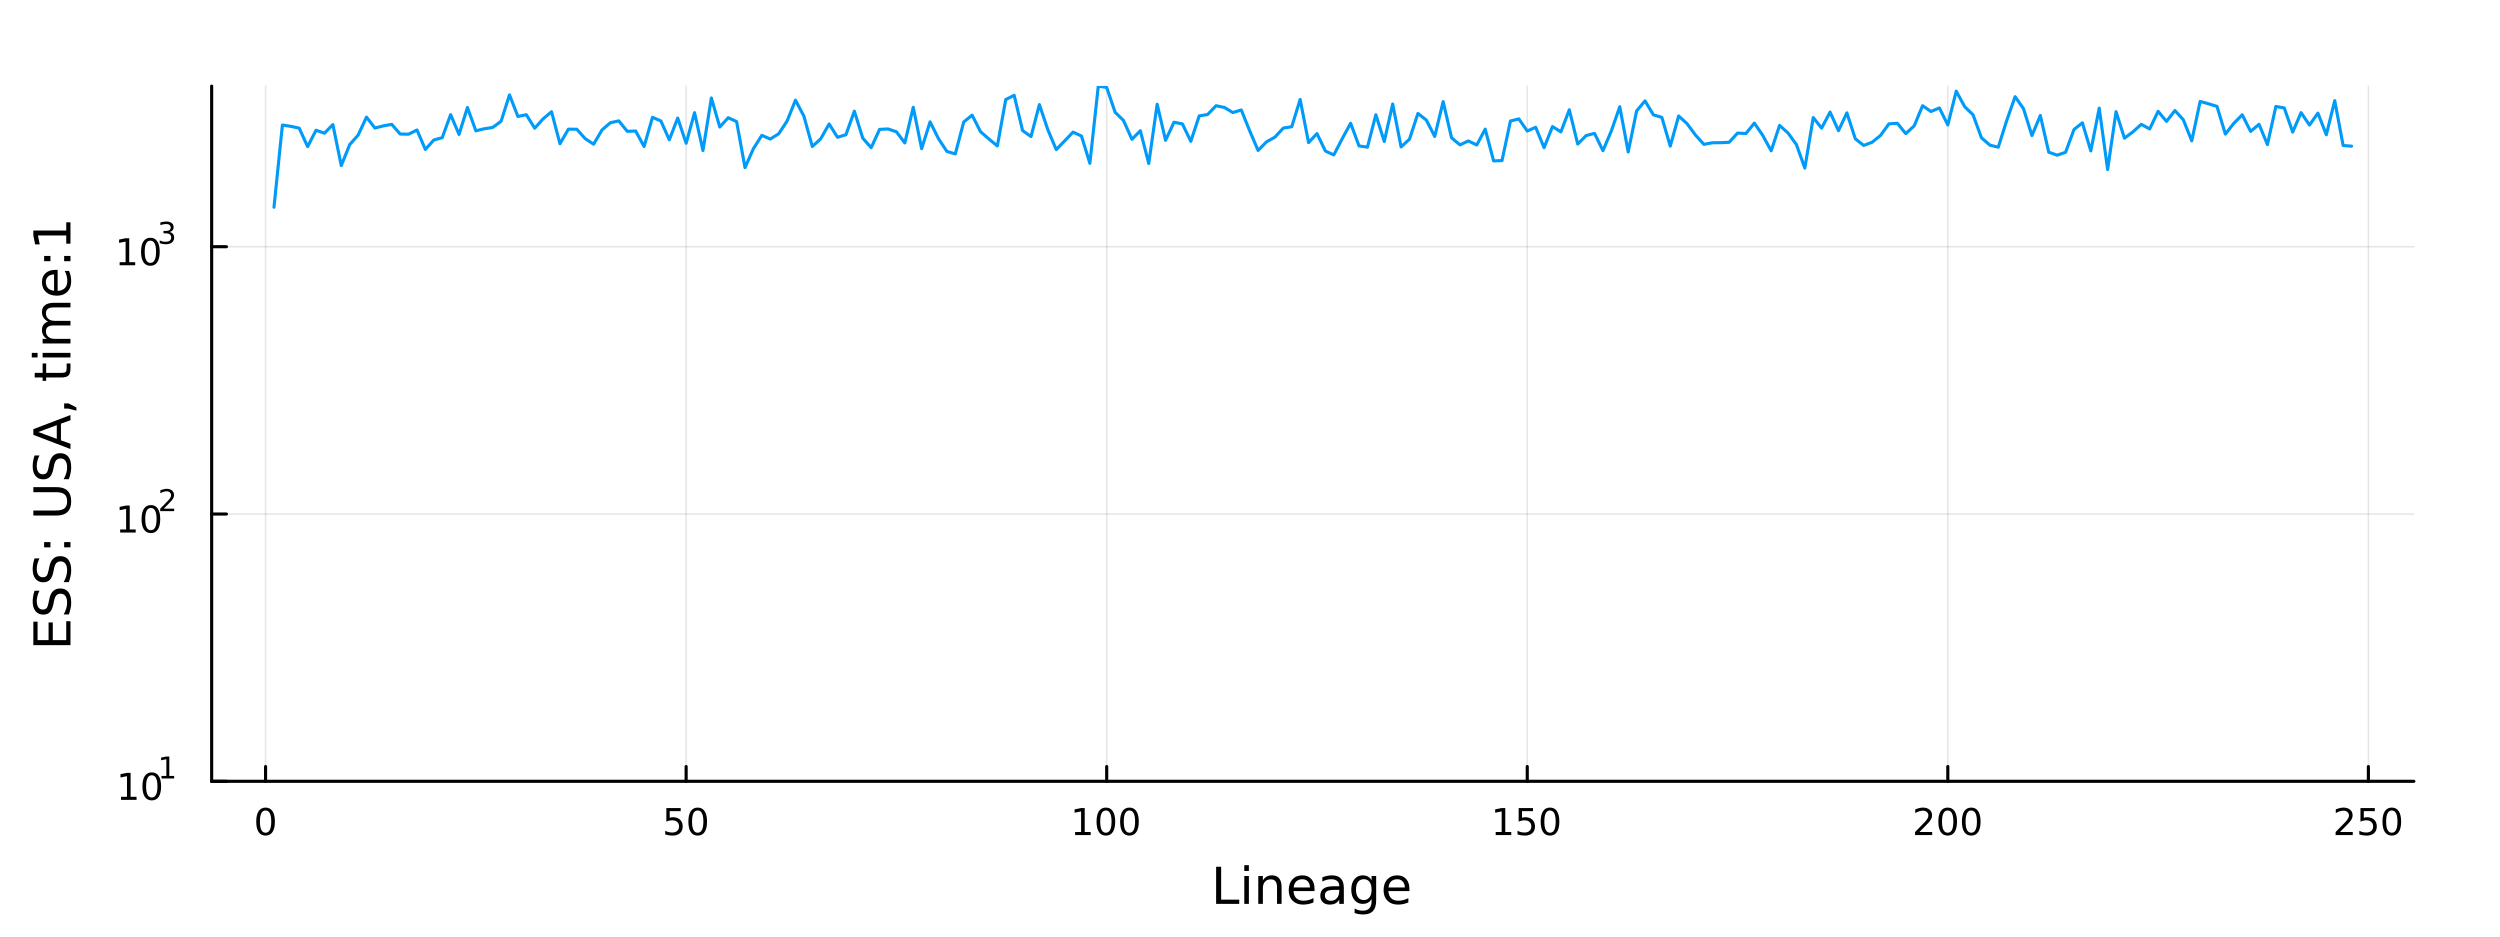 <?xml version="1.0" encoding="utf-8"?>
<svg xmlns="http://www.w3.org/2000/svg" xmlns:xlink="http://www.w3.org/1999/xlink" width="800" height="300" viewBox="0 0 3200 1200">
<rect x="0" y="0" width="3200" height="1200" fill="#333333" stroke="none"/>
<defs>
  <clipPath id="clip640">
    <rect x="0" y="0" width="3200" height="1200"/>
  </clipPath>
</defs>
<path clip-path="url(#clip640)" d="
M0 1200 L3200 1200 L3200 0 L0 0  Z
  " fill="#ffffff" fill-rule="evenodd" fill-opacity="1"/>
<defs>
  <clipPath id="clip641">
    <rect x="640" y="0" width="2241" height="1200"/>
  </clipPath>
</defs>
<path clip-path="url(#clip640)" d="
M270.918 1000.1 L3089.76 1000.1 L3089.76 110.236 L270.918 110.236  Z
  " fill="#ffffff" fill-rule="evenodd" fill-opacity="1"/>
<defs>
  <clipPath id="clip642">
    <rect x="270" y="110" width="2820" height="891"/>
  </clipPath>
</defs>
<polyline clip-path="url(#clip642)" style="stroke:#000000; stroke-linecap:round; stroke-linejoin:round; stroke-width:2; stroke-opacity:0.1; fill:none" points="
  339.93,1000.1 339.93,110.236 
  "/>
<polyline clip-path="url(#clip642)" style="stroke:#000000; stroke-linecap:round; stroke-linejoin:round; stroke-width:2; stroke-opacity:0.1; fill:none" points="
  878.248,1000.1 878.248,110.236 
  "/>
<polyline clip-path="url(#clip642)" style="stroke:#000000; stroke-linecap:round; stroke-linejoin:round; stroke-width:2; stroke-opacity:0.1; fill:none" points="
  1416.57,1000.1 1416.57,110.236 
  "/>
<polyline clip-path="url(#clip642)" style="stroke:#000000; stroke-linecap:round; stroke-linejoin:round; stroke-width:2; stroke-opacity:0.1; fill:none" points="
  1954.88,1000.1 1954.88,110.236 
  "/>
<polyline clip-path="url(#clip642)" style="stroke:#000000; stroke-linecap:round; stroke-linejoin:round; stroke-width:2; stroke-opacity:0.1; fill:none" points="
  2493.2,1000.1 2493.2,110.236 
  "/>
<polyline clip-path="url(#clip642)" style="stroke:#000000; stroke-linecap:round; stroke-linejoin:round; stroke-width:2; stroke-opacity:0.1; fill:none" points="
  3031.52,1000.1 3031.52,110.236 
  "/>
<polyline clip-path="url(#clip640)" style="stroke:#000000; stroke-linecap:round; stroke-linejoin:round; stroke-width:4; stroke-opacity:1; fill:none" points="
  270.918,1000.1 3089.76,1000.1 
  "/>
<polyline clip-path="url(#clip640)" style="stroke:#000000; stroke-linecap:round; stroke-linejoin:round; stroke-width:4; stroke-opacity:1; fill:none" points="
  339.93,1000.1 339.93,981.2 
  "/>
<polyline clip-path="url(#clip640)" style="stroke:#000000; stroke-linecap:round; stroke-linejoin:round; stroke-width:4; stroke-opacity:1; fill:none" points="
  878.248,1000.1 878.248,981.2 
  "/>
<polyline clip-path="url(#clip640)" style="stroke:#000000; stroke-linecap:round; stroke-linejoin:round; stroke-width:4; stroke-opacity:1; fill:none" points="
  1416.57,1000.1 1416.57,981.2 
  "/>
<polyline clip-path="url(#clip640)" style="stroke:#000000; stroke-linecap:round; stroke-linejoin:round; stroke-width:4; stroke-opacity:1; fill:none" points="
  1954.88,1000.1 1954.88,981.2 
  "/>
<polyline clip-path="url(#clip640)" style="stroke:#000000; stroke-linecap:round; stroke-linejoin:round; stroke-width:4; stroke-opacity:1; fill:none" points="
  2493.2,1000.1 2493.2,981.2 
  "/>
<polyline clip-path="url(#clip640)" style="stroke:#000000; stroke-linecap:round; stroke-linejoin:round; stroke-width:4; stroke-opacity:1; fill:none" points="
  3031.52,1000.1 3031.52,981.2 
  "/>
<path clip-path="url(#clip640)" d="M339.93 1037.42 Q336.319 1037.42 334.49 1040.98 Q332.685 1044.52 332.685 1051.65 Q332.685 1058.76 334.49 1062.32 Q336.319 1065.87 339.93 1065.87 Q343.564 1065.87 345.37 1062.32 Q347.198 1058.76 347.198 1051.65 Q347.198 1044.52 345.37 1040.98 Q343.564 1037.42 339.93 1037.42 M339.93 1033.71 Q345.74 1033.71 348.796 1038.32 Q351.874 1042.9 351.874 1051.65 Q351.874 1060.38 348.796 1064.99 Q345.74 1069.57 339.93 1069.57 Q334.12 1069.57 331.041 1064.99 Q327.986 1060.38 327.986 1051.65 Q327.986 1042.9 331.041 1038.32 Q334.12 1033.71 339.93 1033.71 Z" fill="#000000" fill-rule="evenodd" fill-opacity="1" /><path clip-path="url(#clip640)" d="M852.947 1034.34 L871.303 1034.34 L871.303 1038.27 L857.229 1038.27 L857.229 1046.75 Q858.248 1046.4 859.266 1046.24 Q860.285 1046.05 861.303 1046.05 Q867.09 1046.05 870.47 1049.22 Q873.849 1052.39 873.849 1057.81 Q873.849 1063.39 870.377 1066.49 Q866.905 1069.57 860.586 1069.57 Q858.41 1069.57 856.141 1069.2 Q853.896 1068.83 851.488 1068.09 L851.488 1063.39 Q853.572 1064.52 855.794 1065.08 Q858.016 1065.63 860.493 1065.63 Q864.498 1065.63 866.836 1063.53 Q869.173 1061.42 869.173 1057.81 Q869.173 1054.2 866.836 1052.09 Q864.498 1049.99 860.493 1049.99 Q858.618 1049.99 856.743 1050.4 Q854.891 1050.82 852.947 1051.7 L852.947 1034.34 Z" fill="#000000" fill-rule="evenodd" fill-opacity="1" /><path clip-path="url(#clip640)" d="M893.062 1037.42 Q889.451 1037.42 887.622 1040.98 Q885.817 1044.52 885.817 1051.65 Q885.817 1058.76 887.622 1062.32 Q889.451 1065.87 893.062 1065.87 Q896.696 1065.87 898.502 1062.32 Q900.331 1058.76 900.331 1051.65 Q900.331 1044.52 898.502 1040.98 Q896.696 1037.42 893.062 1037.42 M893.062 1033.71 Q898.872 1033.71 901.928 1038.32 Q905.007 1042.9 905.007 1051.65 Q905.007 1060.38 901.928 1064.99 Q898.872 1069.57 893.062 1069.57 Q887.252 1069.57 884.173 1064.99 Q881.118 1060.38 881.118 1051.65 Q881.118 1042.9 884.173 1038.32 Q887.252 1033.71 893.062 1033.71 Z" fill="#000000" fill-rule="evenodd" fill-opacity="1" /><path clip-path="url(#clip640)" d="M1376.17 1064.96 L1383.81 1064.96 L1383.81 1038.6 L1375.5 1040.26 L1375.5 1036 L1383.76 1034.34 L1388.44 1034.34 L1388.44 1064.96 L1396.08 1064.96 L1396.08 1068.9 L1376.17 1068.9 L1376.17 1064.96 Z" fill="#000000" fill-rule="evenodd" fill-opacity="1" /><path clip-path="url(#clip640)" d="M1415.52 1037.42 Q1411.91 1037.42 1410.08 1040.98 Q1408.28 1044.52 1408.28 1051.65 Q1408.28 1058.76 1410.08 1062.32 Q1411.91 1065.87 1415.52 1065.87 Q1419.16 1065.87 1420.96 1062.32 Q1422.79 1058.76 1422.79 1051.65 Q1422.79 1044.52 1420.96 1040.98 Q1419.16 1037.42 1415.52 1037.42 M1415.52 1033.71 Q1421.33 1033.71 1424.39 1038.32 Q1427.47 1042.9 1427.47 1051.65 Q1427.47 1060.38 1424.39 1064.99 Q1421.33 1069.57 1415.52 1069.57 Q1409.71 1069.57 1406.63 1064.99 Q1403.58 1060.38 1403.58 1051.65 Q1403.58 1042.9 1406.63 1038.32 Q1409.71 1033.71 1415.52 1033.71 Z" fill="#000000" fill-rule="evenodd" fill-opacity="1" /><path clip-path="url(#clip640)" d="M1445.69 1037.42 Q1442.07 1037.42 1440.25 1040.98 Q1438.44 1044.52 1438.44 1051.65 Q1438.44 1058.76 1440.25 1062.32 Q1442.07 1065.87 1445.69 1065.87 Q1449.32 1065.87 1451.13 1062.32 Q1452.95 1058.76 1452.95 1051.65 Q1452.95 1044.52 1451.13 1040.98 Q1449.32 1037.42 1445.69 1037.42 M1445.69 1033.71 Q1451.5 1033.71 1454.55 1038.32 Q1457.63 1042.9 1457.63 1051.65 Q1457.63 1060.38 1454.55 1064.99 Q1451.5 1069.57 1445.69 1069.57 Q1439.88 1069.57 1436.8 1064.99 Q1433.74 1060.38 1433.74 1051.65 Q1433.74 1042.9 1436.8 1038.32 Q1439.88 1033.71 1445.69 1033.71 Z" fill="#000000" fill-rule="evenodd" fill-opacity="1" /><path clip-path="url(#clip640)" d="M1914.49 1064.96 L1922.13 1064.96 L1922.13 1038.6 L1913.82 1040.26 L1913.82 1036 L1922.08 1034.34 L1926.76 1034.34 L1926.76 1064.96 L1934.4 1064.96 L1934.4 1068.9 L1914.49 1068.9 L1914.49 1064.96 Z" fill="#000000" fill-rule="evenodd" fill-opacity="1" /><path clip-path="url(#clip640)" d="M1943.89 1034.34 L1962.24 1034.34 L1962.24 1038.27 L1948.17 1038.27 L1948.17 1046.75 Q1949.19 1046.4 1950.21 1046.24 Q1951.23 1046.05 1952.24 1046.05 Q1958.03 1046.05 1961.41 1049.22 Q1964.79 1052.39 1964.79 1057.81 Q1964.79 1063.39 1961.32 1066.49 Q1957.85 1069.57 1951.53 1069.57 Q1949.35 1069.57 1947.08 1069.2 Q1944.84 1068.83 1942.43 1068.09 L1942.43 1063.39 Q1944.51 1064.52 1946.73 1065.08 Q1948.96 1065.63 1951.43 1065.63 Q1955.44 1065.63 1957.78 1063.53 Q1960.11 1061.42 1960.11 1057.81 Q1960.11 1054.2 1957.78 1052.09 Q1955.44 1049.99 1951.43 1049.99 Q1949.56 1049.99 1947.68 1050.4 Q1945.83 1050.82 1943.89 1051.7 L1943.89 1034.34 Z" fill="#000000" fill-rule="evenodd" fill-opacity="1" /><path clip-path="url(#clip640)" d="M1984 1037.42 Q1980.39 1037.42 1978.56 1040.98 Q1976.76 1044.52 1976.76 1051.65 Q1976.76 1058.76 1978.56 1062.32 Q1980.39 1065.87 1984 1065.87 Q1987.64 1065.87 1989.44 1062.32 Q1991.27 1058.76 1991.27 1051.65 Q1991.27 1044.52 1989.44 1040.98 Q1987.64 1037.42 1984 1037.42 M1984 1033.71 Q1989.81 1033.71 1992.87 1038.32 Q1995.95 1042.9 1995.95 1051.65 Q1995.95 1060.38 1992.87 1064.99 Q1989.81 1069.57 1984 1069.57 Q1978.19 1069.57 1975.11 1064.99 Q1972.06 1060.38 1972.06 1051.65 Q1972.06 1042.9 1975.11 1038.32 Q1978.19 1033.71 1984 1033.71 Z" fill="#000000" fill-rule="evenodd" fill-opacity="1" /><path clip-path="url(#clip640)" d="M2456.89 1064.96 L2473.21 1064.96 L2473.21 1068.9 L2451.27 1068.9 L2451.27 1064.96 Q2453.93 1062.21 2458.51 1057.58 Q2463.12 1052.93 2464.3 1051.58 Q2466.55 1049.06 2467.42 1047.32 Q2468.33 1045.56 2468.33 1043.87 Q2468.33 1041.12 2466.38 1039.38 Q2464.46 1037.65 2461.36 1037.65 Q2459.16 1037.65 2456.71 1038.41 Q2454.28 1039.18 2451.5 1040.73 L2451.5 1036 Q2454.32 1034.87 2456.78 1034.29 Q2459.23 1033.71 2461.27 1033.71 Q2466.64 1033.71 2469.83 1036.4 Q2473.03 1039.08 2473.03 1043.57 Q2473.03 1045.7 2472.22 1047.62 Q2471.43 1049.52 2469.32 1052.12 Q2468.74 1052.79 2465.64 1056 Q2462.54 1059.2 2456.89 1064.96 Z" fill="#000000" fill-rule="evenodd" fill-opacity="1" /><path clip-path="url(#clip640)" d="M2493.03 1037.42 Q2489.42 1037.42 2487.59 1040.98 Q2485.78 1044.52 2485.78 1051.65 Q2485.78 1058.76 2487.59 1062.32 Q2489.42 1065.87 2493.03 1065.87 Q2496.66 1065.87 2498.47 1062.32 Q2500.3 1058.76 2500.3 1051.65 Q2500.3 1044.52 2498.47 1040.98 Q2496.66 1037.42 2493.03 1037.42 M2493.03 1033.71 Q2498.84 1033.71 2501.89 1038.32 Q2504.97 1042.9 2504.97 1051.65 Q2504.97 1060.38 2501.89 1064.99 Q2498.84 1069.57 2493.03 1069.57 Q2487.22 1069.57 2484.14 1064.99 Q2481.08 1060.38 2481.08 1051.65 Q2481.08 1042.9 2484.14 1038.32 Q2487.22 1033.71 2493.03 1033.71 Z" fill="#000000" fill-rule="evenodd" fill-opacity="1" /><path clip-path="url(#clip640)" d="M2523.19 1037.42 Q2519.58 1037.42 2517.75 1040.98 Q2515.94 1044.52 2515.94 1051.65 Q2515.94 1058.76 2517.75 1062.32 Q2519.58 1065.87 2523.19 1065.87 Q2526.82 1065.87 2528.63 1062.32 Q2530.46 1058.76 2530.46 1051.65 Q2530.46 1044.52 2528.63 1040.98 Q2526.82 1037.42 2523.19 1037.42 M2523.19 1033.71 Q2529 1033.71 2532.05 1038.32 Q2535.13 1042.9 2535.13 1051.65 Q2535.13 1060.38 2532.05 1064.99 Q2529 1069.57 2523.19 1069.57 Q2517.38 1069.57 2514.3 1064.99 Q2511.24 1060.38 2511.24 1051.65 Q2511.24 1042.9 2514.3 1038.32 Q2517.38 1033.71 2523.19 1033.71 Z" fill="#000000" fill-rule="evenodd" fill-opacity="1" /><path clip-path="url(#clip640)" d="M2995.21 1064.96 L3011.53 1064.96 L3011.53 1068.9 L2989.59 1068.9 L2989.59 1064.96 Q2992.25 1062.21 2996.83 1057.58 Q3001.44 1052.93 3002.62 1051.58 Q3004.86 1049.06 3005.74 1047.32 Q3006.65 1045.56 3006.65 1043.87 Q3006.65 1041.12 3004.7 1039.38 Q3002.78 1037.65 2999.68 1037.65 Q2997.48 1037.65 2995.02 1038.41 Q2992.59 1039.18 2989.82 1040.73 L2989.82 1036 Q2992.64 1034.87 2995.09 1034.29 Q2997.55 1033.71 2999.59 1033.71 Q3004.96 1033.71 3008.15 1036.4 Q3011.34 1039.08 3011.34 1043.57 Q3011.34 1045.7 3010.53 1047.62 Q3009.75 1049.52 3007.64 1052.12 Q3007.06 1052.79 3003.96 1056 Q3000.86 1059.2 2995.21 1064.96 Z" fill="#000000" fill-rule="evenodd" fill-opacity="1" /><path clip-path="url(#clip640)" d="M3021.39 1034.34 L3039.75 1034.34 L3039.75 1038.27 L3025.67 1038.27 L3025.67 1046.75 Q3026.69 1046.4 3027.71 1046.24 Q3028.73 1046.05 3029.75 1046.05 Q3035.53 1046.05 3038.91 1049.22 Q3042.29 1052.39 3042.29 1057.81 Q3042.29 1063.39 3038.82 1066.49 Q3035.35 1069.57 3029.03 1069.57 Q3026.85 1069.57 3024.58 1069.2 Q3022.34 1068.83 3019.93 1068.09 L3019.93 1063.39 Q3022.02 1064.52 3024.24 1065.08 Q3026.46 1065.63 3028.94 1065.63 Q3032.94 1065.63 3035.28 1063.53 Q3037.62 1061.42 3037.62 1057.81 Q3037.62 1054.2 3035.28 1052.09 Q3032.94 1049.99 3028.94 1049.99 Q3027.06 1049.99 3025.19 1050.4 Q3023.33 1050.82 3021.39 1051.7 L3021.39 1034.34 Z" fill="#000000" fill-rule="evenodd" fill-opacity="1" /><path clip-path="url(#clip640)" d="M3061.51 1037.42 Q3057.89 1037.42 3056.07 1040.98 Q3054.26 1044.52 3054.26 1051.65 Q3054.26 1058.76 3056.07 1062.32 Q3057.89 1065.87 3061.51 1065.87 Q3065.14 1065.87 3066.95 1062.32 Q3068.77 1058.76 3068.77 1051.65 Q3068.77 1044.52 3066.95 1040.98 Q3065.14 1037.42 3061.51 1037.42 M3061.51 1033.71 Q3067.32 1033.71 3070.37 1038.32 Q3073.45 1042.9 3073.45 1051.65 Q3073.45 1060.38 3070.37 1064.99 Q3067.32 1069.57 3061.51 1069.57 Q3055.7 1069.57 3052.62 1064.99 Q3049.56 1060.38 3049.56 1051.65 Q3049.56 1042.9 3052.62 1038.32 Q3055.7 1033.71 3061.51 1033.71 Z" fill="#000000" fill-rule="evenodd" fill-opacity="1" /><path clip-path="url(#clip640)" d="M1556.64 1109.44 L1563.07 1109.44 L1563.07 1151.55 L1586.21 1151.55 L1586.21 1156.96 L1556.64 1156.96 L1556.64 1109.44 Z" fill="#000000" fill-rule="evenodd" fill-opacity="1" /><path clip-path="url(#clip640)" d="M1592.7 1121.31 L1598.56 1121.31 L1598.56 1156.96 L1592.7 1156.96 L1592.7 1121.31 M1592.7 1107.44 L1598.56 1107.44 L1598.56 1114.85 L1592.7 1114.85 L1592.7 1107.44 Z" fill="#000000" fill-rule="evenodd" fill-opacity="1" /><path clip-path="url(#clip640)" d="M1640.44 1135.45 L1640.44 1156.96 L1634.59 1156.96 L1634.59 1135.64 Q1634.59 1130.58 1632.61 1128.06 Q1630.64 1125.55 1626.69 1125.55 Q1621.95 1125.55 1619.21 1128.57 Q1616.48 1131.59 1616.48 1136.81 L1616.48 1156.96 L1610.59 1156.96 L1610.59 1121.31 L1616.48 1121.31 L1616.48 1126.85 Q1618.58 1123.64 1621.41 1122.05 Q1624.27 1120.45 1628 1120.45 Q1634.14 1120.45 1637.29 1124.27 Q1640.44 1128.06 1640.44 1135.45 Z" fill="#000000" fill-rule="evenodd" fill-opacity="1" /><path clip-path="url(#clip640)" d="M1682.62 1137.67 L1682.62 1140.54 L1655.69 1140.54 Q1656.07 1146.59 1659.32 1149.77 Q1662.6 1152.92 1668.42 1152.92 Q1671.79 1152.92 1674.95 1152.09 Q1678.13 1151.26 1681.25 1149.61 L1681.25 1155.15 Q1678.1 1156.48 1674.79 1157.18 Q1671.48 1157.88 1668.07 1157.88 Q1659.54 1157.88 1654.54 1152.92 Q1649.58 1147.95 1649.58 1139.49 Q1649.58 1130.74 1654.29 1125.61 Q1659.03 1120.45 1667.05 1120.45 Q1674.25 1120.45 1678.42 1125.1 Q1682.62 1129.72 1682.62 1137.67 M1676.76 1135.95 Q1676.7 1131.15 1674.05 1128.28 Q1671.44 1125.42 1667.12 1125.42 Q1662.21 1125.42 1659.25 1128.19 Q1656.33 1130.96 1655.88 1135.99 L1676.76 1135.95 Z" fill="#000000" fill-rule="evenodd" fill-opacity="1" /><path clip-path="url(#clip640)" d="M1708.43 1139.04 Q1701.33 1139.04 1698.59 1140.67 Q1695.86 1142.29 1695.86 1146.2 Q1695.86 1149.32 1697.89 1151.17 Q1699.96 1152.98 1703.5 1152.98 Q1708.37 1152.98 1711.29 1149.55 Q1714.25 1146.08 1714.25 1140.35 L1714.25 1139.04 L1708.43 1139.04 M1720.11 1136.62 L1720.11 1156.96 L1714.25 1156.96 L1714.25 1151.55 Q1712.25 1154.8 1709.26 1156.36 Q1706.27 1157.88 1701.94 1157.88 Q1696.46 1157.88 1693.22 1154.83 Q1690 1151.74 1690 1146.59 Q1690 1140.57 1694.01 1137.51 Q1698.05 1134.46 1706.04 1134.46 L1714.25 1134.46 L1714.25 1133.89 Q1714.25 1129.84 1711.58 1127.65 Q1708.94 1125.42 1704.13 1125.42 Q1701.08 1125.42 1698.18 1126.15 Q1695.28 1126.88 1692.61 1128.35 L1692.61 1122.94 Q1695.83 1121.7 1698.85 1121.09 Q1701.87 1120.45 1704.74 1120.45 Q1712.47 1120.45 1716.29 1124.46 Q1720.11 1128.48 1720.11 1136.62 Z" fill="#000000" fill-rule="evenodd" fill-opacity="1" /><path clip-path="url(#clip640)" d="M1755.63 1138.72 Q1755.63 1132.36 1752.99 1128.86 Q1750.38 1125.36 1745.64 1125.36 Q1740.93 1125.36 1738.28 1128.86 Q1735.67 1132.36 1735.67 1138.72 Q1735.67 1145.06 1738.28 1148.56 Q1740.93 1152.06 1745.64 1152.06 Q1750.38 1152.06 1752.99 1148.56 Q1755.63 1145.06 1755.63 1138.72 M1761.49 1152.54 Q1761.49 1161.64 1757.45 1166.06 Q1753.4 1170.52 1745.06 1170.52 Q1741.98 1170.52 1739.24 1170.04 Q1736.5 1169.6 1733.92 1168.64 L1733.92 1162.95 Q1736.5 1164.35 1739.02 1165.01 Q1741.53 1165.68 1744.14 1165.68 Q1749.9 1165.68 1752.77 1162.66 Q1755.63 1159.67 1755.63 1153.59 L1755.63 1150.69 Q1753.82 1153.84 1750.98 1155.4 Q1748.15 1156.96 1744.2 1156.96 Q1737.65 1156.96 1733.64 1151.96 Q1729.63 1146.97 1729.63 1138.72 Q1729.63 1130.45 1733.64 1125.45 Q1737.65 1120.45 1744.2 1120.45 Q1748.15 1120.45 1750.98 1122.01 Q1753.82 1123.57 1755.63 1126.72 L1755.63 1121.31 L1761.49 1121.31 L1761.49 1152.54 Z" fill="#000000" fill-rule="evenodd" fill-opacity="1" /><path clip-path="url(#clip640)" d="M1804.04 1137.67 L1804.04 1140.54 L1777.12 1140.54 Q1777.5 1146.59 1780.74 1149.77 Q1784.02 1152.92 1789.85 1152.92 Q1793.22 1152.92 1796.37 1152.09 Q1799.55 1151.26 1802.67 1149.61 L1802.67 1155.15 Q1799.52 1156.48 1796.21 1157.18 Q1792.9 1157.88 1789.5 1157.88 Q1780.97 1157.88 1775.97 1152.92 Q1771 1147.95 1771 1139.49 Q1771 1130.74 1775.71 1125.61 Q1780.46 1120.45 1788.48 1120.45 Q1795.67 1120.45 1799.84 1125.1 Q1804.04 1129.72 1804.04 1137.67 M1798.19 1135.95 Q1798.12 1131.15 1795.48 1128.28 Q1792.87 1125.42 1788.54 1125.42 Q1783.64 1125.42 1780.68 1128.19 Q1777.75 1130.96 1777.31 1135.99 L1798.19 1135.95 Z" fill="#000000" fill-rule="evenodd" fill-opacity="1" /><polyline clip-path="url(#clip642)" style="stroke:#000000; stroke-linecap:round; stroke-linejoin:round; stroke-width:2; stroke-opacity:0.1; fill:none" points="
  270.918,1000.1 3089.76,1000.1 
  "/>
<polyline clip-path="url(#clip642)" style="stroke:#000000; stroke-linecap:round; stroke-linejoin:round; stroke-width:2; stroke-opacity:0.1; fill:none" points="
  270.918,657.952 3089.76,657.952 
  "/>
<polyline clip-path="url(#clip642)" style="stroke:#000000; stroke-linecap:round; stroke-linejoin:round; stroke-width:2; stroke-opacity:0.1; fill:none" points="
  270.918,315.806 3089.76,315.806 
  "/>
<polyline clip-path="url(#clip640)" style="stroke:#000000; stroke-linecap:round; stroke-linejoin:round; stroke-width:4; stroke-opacity:1; fill:none" points="
  270.918,1000.1 270.918,110.236 
  "/>
<polyline clip-path="url(#clip640)" style="stroke:#000000; stroke-linecap:round; stroke-linejoin:round; stroke-width:4; stroke-opacity:1; fill:none" points="
  270.918,1000.1 289.815,1000.1 
  "/>
<polyline clip-path="url(#clip640)" style="stroke:#000000; stroke-linecap:round; stroke-linejoin:round; stroke-width:4; stroke-opacity:1; fill:none" points="
  270.918,657.952 289.815,657.952 
  "/>
<polyline clip-path="url(#clip640)" style="stroke:#000000; stroke-linecap:round; stroke-linejoin:round; stroke-width:4; stroke-opacity:1; fill:none" points="
  270.918,315.806 289.815,315.806 
  "/>
<path clip-path="url(#clip640)" d="M154.902 1019.89 L162.54 1019.89 L162.54 993.525 L154.23 995.191 L154.23 990.932 L162.494 989.265 L167.17 989.265 L167.17 1019.89 L174.809 1019.89 L174.809 1023.83 L154.902 1023.83 L154.902 1019.89 Z" fill="#000000" fill-rule="evenodd" fill-opacity="1" /><path clip-path="url(#clip640)" d="M194.253 992.344 Q190.642 992.344 188.813 995.909 Q187.008 999.45 187.008 1006.58 Q187.008 1013.69 188.813 1017.25 Q190.642 1020.79 194.253 1020.79 Q197.887 1020.79 199.693 1017.25 Q201.522 1013.69 201.522 1006.58 Q201.522 999.45 199.693 995.909 Q197.887 992.344 194.253 992.344 M194.253 988.64 Q200.063 988.64 203.119 993.247 Q206.198 997.83 206.198 1006.58 Q206.198 1015.31 203.119 1019.91 Q200.063 1024.5 194.253 1024.5 Q188.443 1024.5 185.364 1019.91 Q182.309 1015.31 182.309 1006.58 Q182.309 997.83 185.364 993.247 Q188.443 988.64 194.253 988.64 Z" fill="#000000" fill-rule="evenodd" fill-opacity="1" /><path clip-path="url(#clip640)" d="M206.743 993.218 L212.95 993.218 L212.95 971.796 L206.198 973.15 L206.198 969.689 L212.912 968.335 L216.711 968.335 L216.711 993.218 L222.918 993.218 L222.918 996.415 L206.743 996.415 L206.743 993.218 Z" fill="#000000" fill-rule="evenodd" fill-opacity="1" /><path clip-path="url(#clip640)" d="M153.792 677.744 L161.431 677.744 L161.431 651.379 L153.121 653.045 L153.121 648.786 L161.384 647.12 L166.06 647.12 L166.06 677.744 L173.699 677.744 L173.699 681.68 L153.792 681.68 L153.792 677.744 Z" fill="#000000" fill-rule="evenodd" fill-opacity="1" /><path clip-path="url(#clip640)" d="M193.143 650.198 Q189.532 650.198 187.704 653.763 Q185.898 657.305 185.898 664.434 Q185.898 671.541 187.704 675.106 Q189.532 678.647 193.143 678.647 Q196.778 678.647 198.583 675.106 Q200.412 671.541 200.412 664.434 Q200.412 657.305 198.583 653.763 Q196.778 650.198 193.143 650.198 M193.143 646.495 Q198.954 646.495 202.009 651.101 Q205.088 655.684 205.088 664.434 Q205.088 673.161 202.009 677.768 Q198.954 682.351 193.143 682.351 Q187.333 682.351 184.255 677.768 Q181.199 673.161 181.199 664.434 Q181.199 655.684 184.255 651.101 Q187.333 646.495 193.143 646.495 Z" fill="#000000" fill-rule="evenodd" fill-opacity="1" /><path clip-path="url(#clip640)" d="M209.658 651.072 L222.918 651.072 L222.918 654.269 L205.088 654.269 L205.088 651.072 Q207.251 648.834 210.975 645.072 Q214.717 641.292 215.677 640.201 Q217.501 638.151 218.216 636.74 Q218.949 635.311 218.949 633.938 Q218.949 631.7 217.369 630.289 Q215.808 628.879 213.288 628.879 Q211.501 628.879 209.508 629.499 Q207.533 630.12 205.276 631.38 L205.276 627.543 Q207.57 626.622 209.564 626.152 Q211.558 625.681 213.213 625.681 Q217.576 625.681 220.172 627.863 Q222.767 630.045 222.767 633.693 Q222.767 635.424 222.109 636.985 Q221.469 638.527 219.758 640.634 Q219.288 641.179 216.767 643.793 Q214.247 646.389 209.658 651.072 Z" fill="#000000" fill-rule="evenodd" fill-opacity="1" /><path clip-path="url(#clip640)" d="M153.134 335.599 L160.772 335.599 L160.772 309.233 L152.462 310.9 L152.462 306.64 L160.726 304.974 L165.402 304.974 L165.402 335.599 L173.041 335.599 L173.041 339.534 L153.134 339.534 L153.134 335.599 Z" fill="#000000" fill-rule="evenodd" fill-opacity="1" /><path clip-path="url(#clip640)" d="M192.485 308.053 Q188.874 308.053 187.045 311.617 Q185.24 315.159 185.24 322.289 Q185.24 329.395 187.045 332.96 Q188.874 336.501 192.485 336.501 Q196.119 336.501 197.925 332.96 Q199.754 329.395 199.754 322.289 Q199.754 315.159 197.925 311.617 Q196.119 308.053 192.485 308.053 M192.485 304.349 Q198.295 304.349 201.351 308.955 Q204.43 313.539 204.43 322.289 Q204.43 331.015 201.351 335.622 Q198.295 340.205 192.485 340.205 Q186.675 340.205 183.596 335.622 Q180.541 331.015 180.541 322.289 Q180.541 313.539 183.596 308.955 Q186.675 304.349 192.485 304.349 Z" fill="#000000" fill-rule="evenodd" fill-opacity="1" /><path clip-path="url(#clip640)" d="M217.125 296.983 Q219.852 297.566 221.375 299.409 Q222.918 301.253 222.918 303.961 Q222.918 308.117 220.059 310.393 Q217.2 312.669 211.934 312.669 Q210.166 312.669 208.285 312.312 Q206.423 311.973 204.43 311.277 L204.43 307.61 Q206.009 308.531 207.89 309.001 Q209.771 309.472 211.821 309.472 Q215.395 309.472 217.256 308.061 Q219.137 306.65 219.137 303.961 Q219.137 301.478 217.388 300.086 Q215.658 298.676 212.555 298.676 L209.282 298.676 L209.282 295.554 L212.705 295.554 Q215.507 295.554 216.993 294.444 Q218.479 293.316 218.479 291.209 Q218.479 289.046 216.937 287.899 Q215.413 286.733 212.555 286.733 Q210.994 286.733 209.207 287.071 Q207.42 287.41 205.276 288.125 L205.276 284.739 Q207.439 284.137 209.32 283.837 Q211.219 283.536 212.893 283.536 Q217.219 283.536 219.739 285.51 Q222.259 287.466 222.259 290.814 Q222.259 293.146 220.924 294.764 Q219.589 296.363 217.125 296.983 Z" fill="#000000" fill-rule="evenodd" fill-opacity="1" /><path clip-path="url(#clip640)" d="M42.686 825.789 L42.686 795.743 L48.097 795.743 L48.097 819.36 L62.165 819.36 L62.165 796.73 L67.576 796.73 L67.576 819.36 L84.795 819.36 L84.795 795.17 L90.206 795.17 L90.206 825.789 L42.686 825.789 Z" fill="#000000" fill-rule="evenodd" fill-opacity="1" /><path clip-path="url(#clip640)" d="M44.246 756.116 L50.516 756.116 Q48.766 759.777 47.906 763.023 Q47.047 766.27 47.047 769.293 Q47.047 774.545 49.084 777.41 Q51.121 780.242 54.877 780.242 Q58.028 780.242 59.651 778.365 Q61.242 776.455 62.229 771.171 L63.025 767.288 Q64.393 760.095 67.863 756.689 Q71.3 753.252 77.093 753.252 Q84 753.252 87.564 757.899 Q91.129 762.514 91.129 771.458 Q91.129 774.832 90.365 778.651 Q89.602 782.439 88.106 786.513 L81.485 786.513 Q83.681 782.598 84.795 778.842 Q85.909 775.086 85.909 771.458 Q85.909 765.951 83.745 762.96 Q81.581 759.968 77.57 759.968 Q74.069 759.968 72.096 762.132 Q70.123 764.265 69.136 769.166 L68.372 773.081 Q66.94 780.274 63.884 783.489 Q60.828 786.704 55.386 786.704 Q49.084 786.704 45.455 782.279 Q41.827 777.823 41.827 770.025 Q41.827 766.683 42.432 763.214 Q43.036 759.745 44.246 756.116 Z" fill="#000000" fill-rule="evenodd" fill-opacity="1" /><path clip-path="url(#clip640)" d="M44.246 714.739 L50.516 714.739 Q48.766 718.4 47.906 721.646 Q47.047 724.893 47.047 727.916 Q47.047 733.168 49.084 736.033 Q51.121 738.865 54.877 738.865 Q58.028 738.865 59.651 736.987 Q61.242 735.078 62.229 729.794 L63.025 725.911 Q64.393 718.718 67.863 715.312 Q71.3 711.875 77.093 711.875 Q84 711.875 87.564 716.522 Q91.129 721.137 91.129 730.081 Q91.129 733.454 90.365 737.274 Q89.602 741.062 88.106 745.136 L81.485 745.136 Q83.681 741.221 84.795 737.465 Q85.909 733.709 85.909 730.081 Q85.909 724.574 83.745 721.582 Q81.581 718.591 77.57 718.591 Q74.069 718.591 72.096 720.755 Q70.123 722.887 69.136 727.789 L68.372 731.704 Q66.94 738.897 63.884 742.112 Q60.828 745.327 55.386 745.327 Q49.084 745.327 45.455 740.902 Q41.827 736.446 41.827 728.648 Q41.827 725.306 42.432 721.837 Q43.036 718.368 44.246 714.739 Z" fill="#000000" fill-rule="evenodd" fill-opacity="1" /><path clip-path="url(#clip640)" d="M82.122 700.607 L82.122 693.892 L90.206 693.892 L90.206 700.607 L82.122 700.607 M56.5 700.607 L56.5 693.892 L64.584 693.892 L64.584 700.607 L56.5 700.607 Z" fill="#000000" fill-rule="evenodd" fill-opacity="1" /><path clip-path="url(#clip640)" d="M42.686 659.899 L42.686 653.438 L71.555 653.438 Q79.194 653.438 82.567 650.668 Q85.909 647.899 85.909 641.693 Q85.909 635.518 82.567 632.749 Q79.194 629.98 71.555 629.98 L42.686 629.98 L42.686 623.519 L72.35 623.519 Q81.644 623.519 86.387 628.134 Q91.129 632.717 91.129 641.693 Q91.129 650.7 86.387 655.315 Q81.644 659.899 72.35 659.899 L42.686 659.899 Z" fill="#000000" fill-rule="evenodd" fill-opacity="1" /><path clip-path="url(#clip640)" d="M44.246 582.969 L50.516 582.969 Q48.766 586.629 47.906 589.876 Q47.047 593.122 47.047 596.146 Q47.047 601.398 49.084 604.262 Q51.121 607.095 54.877 607.095 Q58.028 607.095 59.651 605.217 Q61.242 603.308 62.229 598.024 L63.025 594.141 Q64.393 586.948 67.863 583.542 Q71.3 580.105 77.093 580.105 Q84 580.105 87.564 584.752 Q91.129 589.367 91.129 598.311 Q91.129 601.684 90.365 605.504 Q89.602 609.291 88.106 613.365 L81.485 613.365 Q83.681 609.451 84.795 605.695 Q85.909 601.939 85.909 598.311 Q85.909 592.804 83.745 589.812 Q81.581 586.82 77.57 586.82 Q74.069 586.82 72.096 588.985 Q70.123 591.117 69.136 596.019 L68.372 599.934 Q66.94 607.127 63.884 610.342 Q60.828 613.556 55.386 613.556 Q49.084 613.556 45.455 609.132 Q41.827 604.676 41.827 596.878 Q41.827 593.536 42.432 590.067 Q43.036 586.598 44.246 582.969 Z" fill="#000000" fill-rule="evenodd" fill-opacity="1" /><path clip-path="url(#clip640)" d="M49.02 552.987 L72.669 561.708 L72.669 544.234 L49.02 552.987 M42.686 556.615 L42.686 549.326 L90.206 531.216 L90.206 537.9 L78.016 542.229 L78.016 563.649 L90.206 567.978 L90.206 574.757 L42.686 556.615 Z" fill="#000000" fill-rule="evenodd" fill-opacity="1" /><path clip-path="url(#clip640)" d="M82.122 523.036 L82.122 516.32 L87.596 516.32 L97.781 521.54 L97.781 525.646 L87.596 523.036 L82.122 523.036 Z" fill="#000000" fill-rule="evenodd" fill-opacity="1" /><path clip-path="url(#clip640)" d="M44.437 477.298 L54.558 477.298 L54.558 465.235 L59.11 465.235 L59.11 477.298 L78.462 477.298 Q82.822 477.298 84.063 476.121 Q85.305 474.911 85.305 471.251 L85.305 465.235 L90.206 465.235 L90.206 471.251 Q90.206 478.031 87.692 480.609 Q85.145 483.187 78.462 483.187 L59.11 483.187 L59.11 487.484 L54.558 487.484 L54.558 483.187 L44.437 483.187 L44.437 477.298 Z" fill="#000000" fill-rule="evenodd" fill-opacity="1" /><path clip-path="url(#clip640)" d="M54.558 457.533 L54.558 451.676 L90.206 451.676 L90.206 457.533 L54.558 457.533 M40.681 457.533 L40.681 451.676 L48.097 451.676 L48.097 457.533 L40.681 457.533 Z" fill="#000000" fill-rule="evenodd" fill-opacity="1" /><path clip-path="url(#clip640)" d="M61.401 411.668 Q57.455 409.472 55.577 406.416 Q53.699 403.361 53.699 399.223 Q53.699 393.653 57.614 390.629 Q61.497 387.606 68.69 387.606 L90.206 387.606 L90.206 393.494 L68.881 393.494 Q63.757 393.494 61.274 395.308 Q58.791 397.122 58.791 400.846 Q58.791 405.398 61.815 408.04 Q64.839 410.681 70.059 410.681 L90.206 410.681 L90.206 416.57 L68.881 416.57 Q63.725 416.57 61.274 418.384 Q58.791 420.198 58.791 423.986 Q58.791 428.473 61.847 431.115 Q64.871 433.757 70.059 433.757 L90.206 433.757 L90.206 439.645 L54.558 439.645 L54.558 433.757 L60.096 433.757 Q56.818 431.752 55.259 428.951 Q53.699 426.15 53.699 422.299 Q53.699 418.416 55.672 415.71 Q57.646 412.973 61.401 411.668 Z" fill="#000000" fill-rule="evenodd" fill-opacity="1" /><path clip-path="url(#clip640)" d="M70.918 345.433 L73.783 345.433 L73.783 372.36 Q79.83 371.978 83.013 368.731 Q86.164 365.453 86.164 359.628 Q86.164 356.255 85.337 353.104 Q84.509 349.921 82.854 346.801 L88.392 346.801 Q89.729 349.953 90.429 353.263 Q91.129 356.573 91.129 359.978 Q91.129 368.509 86.164 373.506 Q81.199 378.471 72.732 378.471 Q63.98 378.471 58.855 373.76 Q53.699 369.018 53.699 360.997 Q53.699 353.804 58.346 349.634 Q62.961 345.433 70.918 345.433 M69.2 351.289 Q64.393 351.353 61.529 353.995 Q58.664 356.605 58.664 360.933 Q58.664 365.835 61.433 368.795 Q64.202 371.723 69.231 372.169 L69.2 351.289 Z" fill="#000000" fill-rule="evenodd" fill-opacity="1" /><path clip-path="url(#clip640)" d="M82.122 334.325 L82.122 327.609 L90.206 327.609 L90.206 334.325 L82.122 334.325 M56.5 334.325 L56.5 327.609 L64.584 327.609 L64.584 334.325 L56.5 334.325 Z" fill="#000000" fill-rule="evenodd" fill-opacity="1" /><path clip-path="url(#clip640)" d="M84.795 311.917 L84.795 301.414 L48.543 301.414 L50.834 312.84 L44.978 312.84 L42.686 301.478 L42.686 295.048 L84.795 295.048 L84.795 284.545 L90.206 284.545 L90.206 311.917 L84.795 311.917 Z" fill="#000000" fill-rule="evenodd" fill-opacity="1" /><polyline clip-path="url(#clip642)" style="stroke:#009af9; stroke-linecap:round; stroke-linejoin:round; stroke-width:4; stroke-opacity:1; fill:none" points="
  350.696,265.273 361.463,160.036 372.229,161.732 382.995,164.025 393.762,187.68 404.528,166.717 415.294,170.504 426.061,159.491 436.827,211.959 447.593,185.129 
  458.36,173.004 469.126,149.922 479.893,163.889 490.659,161.142 501.425,159.153 512.192,171.541 522.958,171.78 533.724,166.412 544.491,191.31 555.257,179.196 
  566.023,176.275 576.79,146.731 587.556,172.07 598.322,137.602 609.089,167.431 619.855,164.836 630.621,163.148 641.388,155.195 652.154,121.482 662.92,149.101 
  673.687,146.849 684.453,164.096 695.22,152.097 705.986,143.041 716.752,183.998 727.519,165.348 738.285,165.407 749.051,177.44 759.818,184.604 770.584,166.313 
  781.35,157.072 792.117,154.732 802.883,168.101 813.649,167.716 824.416,187.568 835.182,150.178 845.948,154.823 856.715,178.946 867.481,151.093 878.248,183.378 
  889.014,144.235 899.78,192.699 910.547,125.417 921.313,162.609 932.079,150.687 942.846,155.622 953.612,214.59 964.378,190.253 975.145,173.24 985.911,177.984 
  996.677,171.296 1007.44,155.002 1018.21,128.23 1028.98,148.658 1039.74,187.53 1050.51,177.683 1061.28,158.717 1072.04,175.739 1082.81,172.41 1093.57,142.259 
  1104.34,176.857 1115.11,189.051 1125.87,165.609 1136.64,165.065 1147.41,168.691 1158.17,182.921 1168.94,137.35 1179.71,190.325 1190.47,155.966 1201.24,177.481 
  1212,193.819 1222.77,197.047 1233.54,156.18 1244.3,147.375 1255.07,168.567 1265.84,177.945 1276.6,186.819 1287.37,127.412 1298.14,121.991 1308.9,167.124 
  1319.67,174.769 1330.43,133.86 1341.2,165.967 1351.97,191.489 1362.73,180.353 1373.5,169.141 1384.27,174.106 1395.03,209.034 1405.8,110.236 1416.57,111.939 
  1427.33,143.683 1438.1,154.202 1448.86,178.33 1459.63,167.332 1470.4,209.265 1481.16,133.41 1491.93,179.608 1502.7,156.469 1513.46,158.609 1524.23,180.913 
  1534.99,148.359 1545.76,146.607 1556.53,135.353 1567.29,137.549 1578.06,144.103 1588.83,140.745 1599.59,167.443 1610.36,192.573 1621.13,181.561 1631.89,175.556 
  1642.66,163.897 1653.42,162.203 1664.19,127.334 1674.96,182.527 1685.72,170.976 1696.49,193.289 1707.26,198.337 1718.02,177.557 1728.79,157.77 1739.56,186.764 
  1750.32,188.381 1761.09,146.877 1771.85,181.099 1782.62,133.15 1793.39,188.071 1804.15,178.133 1814.92,145.226 1825.69,153.696 1836.45,174.614 1847.22,130.058 
  1857.99,176.377 1868.75,185.429 1879.52,180.409 1890.28,185.587 1901.05,165.275 1911.82,205.972 1922.58,205.515 1933.35,154.916 1944.12,152.177 1954.88,167.713 
  1965.65,162.907 1976.42,189.02 1987.18,162.02 1997.95,168.786 2008.71,140.529 2019.48,184.386 2030.25,173.523 2041.01,170.724 2051.78,192.862 2062.55,167.489 
  2073.31,136.573 2084.08,194.471 2094.85,142.032 2105.61,129.112 2116.38,147.04 2127.14,150.221 2137.91,187.018 2148.68,148.456 2159.44,158.339 2170.21,172.858 
  2180.98,184.791 2191.74,182.732 2202.51,182.625 2213.28,182.134 2224.04,170.376 2234.81,170.902 2245.57,157.556 2256.34,173.403 2267.11,193.024 2277.87,160.505 
  2288.64,170.232 2299.41,185.035 2310.17,215.148 2320.94,150.512 2331.7,164.002 2342.47,143.461 2353.24,167.265 2364,144.476 2374.77,177.646 2385.54,186.162 
  2396.3,182.062 2407.07,173.355 2417.84,158.524 2428.6,157.843 2439.37,171.024 2450.13,161.194 2460.9,135.306 2471.67,142.721 2482.43,138.192 2493.2,159.938 
  2503.97,116.685 2514.73,136.452 2525.5,146.985 2536.27,176.362 2547.03,185.773 2557.8,188.415 2568.56,154.344 2579.33,123.777 2590.1,139.172 2600.86,173.505 
  2611.63,147.892 2622.4,194.8 2633.16,198.634 2643.93,194.904 2654.7,165.785 2665.46,157.233 2676.23,193.161 2686.99,138.433 2697.76,217.025 2708.53,142.959 
  2719.29,176.849 2730.06,168.82 2740.83,159.124 2751.59,165.077 2762.36,142.501 2773.13,155.369 2783.89,141.482 2794.66,153.323 2805.42,180.293 2816.19,129.831 
  2826.96,132.866 2837.72,136.153 2848.49,171.644 2859.26,157.868 2870.02,146.965 2880.79,168.19 2891.56,159.133 2902.32,185.057 2913.09,136.285 2923.85,138.138 
  2934.62,169.064 2945.39,144.19 2956.15,160.106 2966.92,144.783 2977.69,172.509 2988.45,128.835 2999.22,186.241 3009.99,187.093 
  "/>
</svg>
